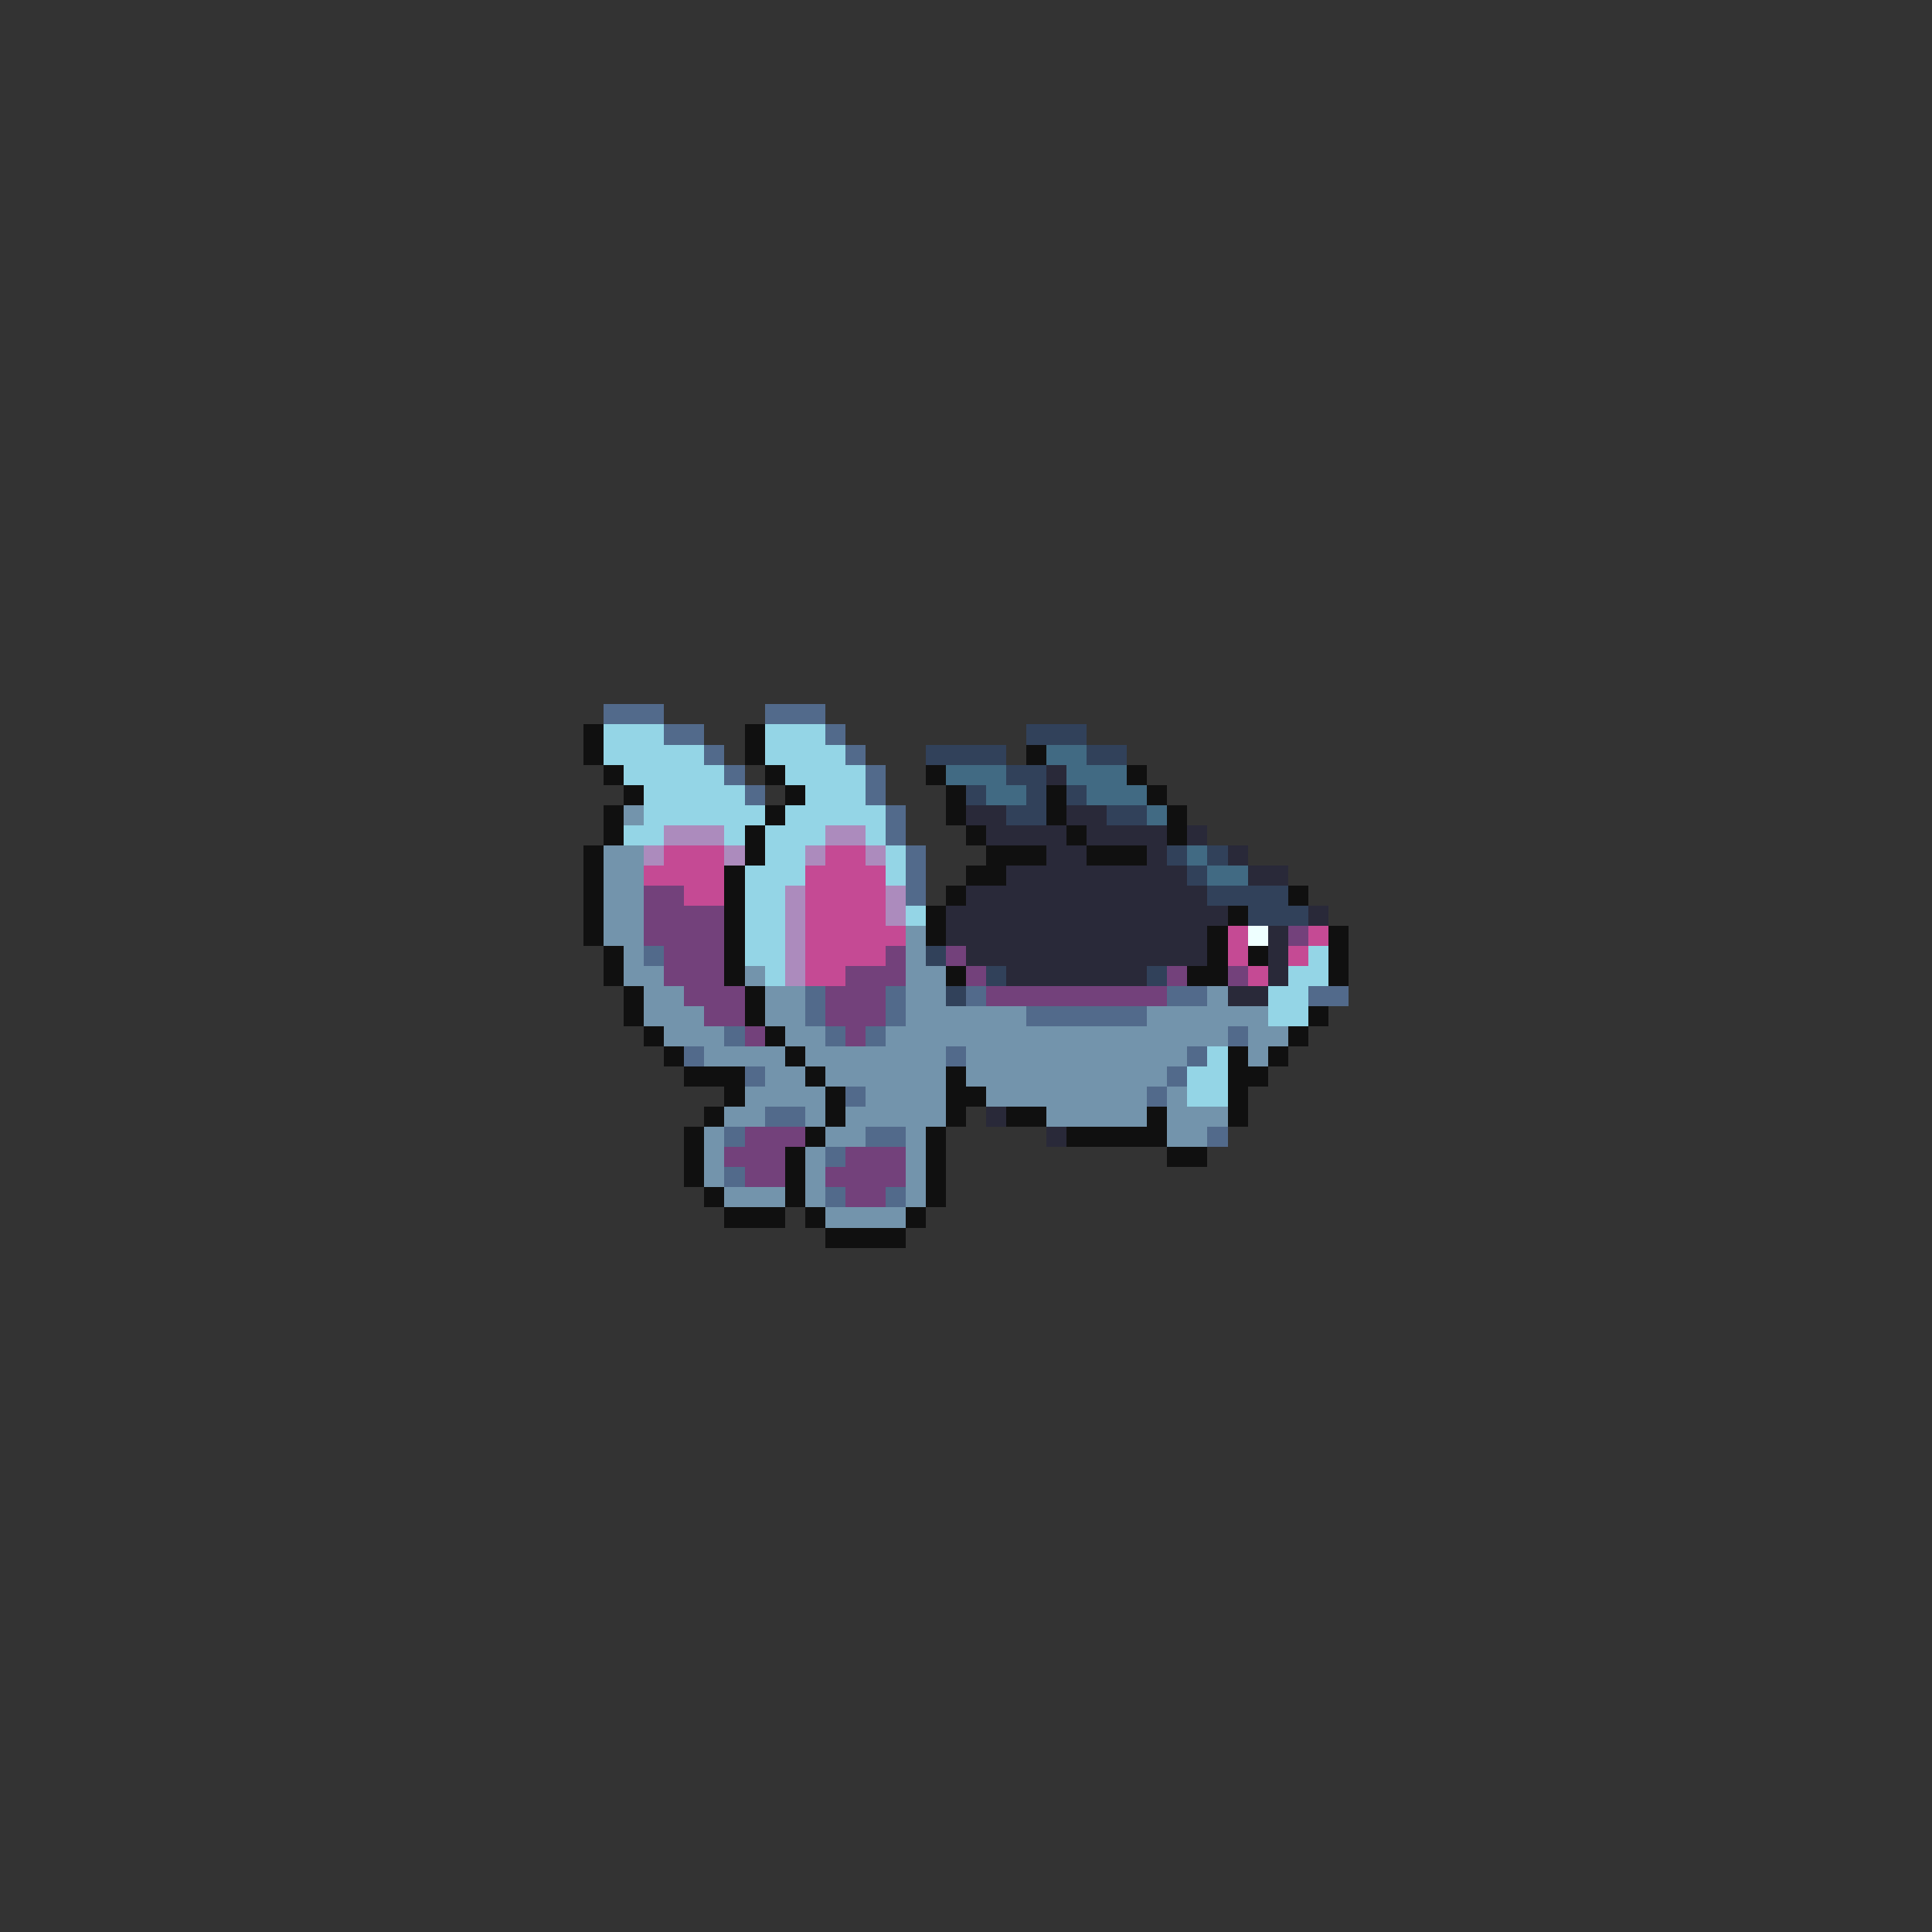<svg xmlns="http://www.w3.org/2000/svg" viewBox="0 -0.5 96 96" shape-rendering="crispEdges">
<rect x="0" y="-0.5" width="96" height="96" fill="#333333" stroke="none"/>
<path stroke="#526a8b" d="M30 35h3M38 35h3M33 36h2M41 36h1M35 37h1M42 37h1M36 38h1M43 38h1M37 39h1M43 39h1M44 40h1M44 41h1M45 42h1M45 43h1M45 44h1M32 47h1M40 49h1M44 49h1M48 49h1M58 49h2M65 49h2M40 50h1M44 50h1M51 50h6M36 51h1M41 51h1M43 51h1M61 51h1M34 52h1M47 52h1M59 52h1M37 53h1M58 53h1M42 54h1M57 54h1M38 55h2M36 56h1M43 56h2M60 56h1M41 57h1M36 58h1M41 59h1M44 59h1" />
<path stroke="#101010" d="M29 36h1M37 36h1M29 37h1M37 37h1M51 37h1M30 38h1M38 38h1M46 38h1M56 38h1M31 39h1M39 39h1M47 39h1M52 39h1M57 39h1M30 40h1M38 40h1M47 40h1M52 40h1M58 40h1M30 41h1M37 41h1M48 41h1M53 41h1M58 41h1M29 42h1M37 42h1M49 42h3M54 42h3M29 43h1M36 43h1M48 43h2M29 44h1M36 44h1M47 44h1M64 44h1M29 45h1M36 45h1M46 45h1M61 45h1M29 46h1M36 46h1M46 46h1M60 46h1M66 46h1M30 47h1M36 47h1M60 47h1M62 47h1M66 47h1M30 48h1M36 48h1M47 48h1M59 48h2M66 48h1M31 49h1M37 49h1M31 50h1M37 50h1M65 50h1M32 51h1M38 51h1M64 51h1M33 52h1M39 52h1M61 52h1M63 52h1M34 53h3M40 53h1M47 53h1M61 53h2M36 54h1M41 54h1M47 54h2M61 54h1M35 55h1M41 55h1M47 55h1M50 55h2M57 55h1M61 55h1M34 56h1M40 56h1M46 56h1M53 56h5M34 57h1M39 57h1M46 57h1M58 57h2M34 58h1M39 58h1M46 58h1M35 59h1M39 59h1M46 59h1M36 60h3M40 60h1M45 60h1M41 61h4" />
<path stroke="#94d5e6" d="M30 36h3M38 36h3M30 37h5M38 37h4M31 38h5M39 38h4M32 39h5M40 39h3M32 40h6M39 40h5M31 41h2M36 41h1M38 41h3M43 41h1M38 42h2M44 42h1M37 43h3M44 43h1M37 44h2M37 45h2M45 45h1M37 46h2M37 47h2M65 47h1M38 48h1M64 48h2M63 49h2M63 50h2M60 52h1M59 53h2M59 54h2" />
<path stroke="#31415a" d="M51 36h3M46 37h4M54 37h2M50 38h2M48 39h1M51 39h1M53 39h1M50 40h2M55 40h2M58 42h1M60 42h1M59 43h1M60 44h4M62 45h3M46 47h1M49 48h1M57 48h1M47 49h1" />
<path stroke="#416a83" d="M52 37h2M47 38h3M53 38h3M49 39h2M54 39h3M57 40h1M59 42h1M60 43h2" />
<path stroke="#292939" d="M52 38h1M48 40h2M53 40h2M49 41h4M54 41h4M59 41h1M52 42h2M57 42h1M61 42h1M50 43h9M62 43h2M48 44h12M47 45h14M65 45h1M47 46h13M63 46h1M48 47h12M63 47h1M50 48h7M63 48h1M61 49h2M49 55h1M52 56h1" />
<path stroke="#7394ac" d="M31 40h1M30 42h2M30 43h2M30 44h2M30 45h2M30 46h2M45 46h1M31 47h1M45 47h1M31 48h2M37 48h1M45 48h2M32 49h2M38 49h2M45 49h2M60 49h1M32 50h3M38 50h2M45 50h6M57 50h6M33 51h3M39 51h2M44 51h17M62 51h2M35 52h4M40 52h7M48 52h11M62 52h1M38 53h2M41 53h6M48 53h10M37 54h4M43 54h4M49 54h8M58 54h1M36 55h2M40 55h1M42 55h5M52 55h5M58 55h3M35 56h1M41 56h2M45 56h1M58 56h2M35 57h1M40 57h1M45 57h1M35 58h1M40 58h1M45 58h1M36 59h3M40 59h1M45 59h1M41 60h4" />
<path stroke="#ac8bbd" d="M33 41h3M41 41h2M32 42h1M36 42h1M40 42h1M43 42h1M39 44h1M44 44h1M39 45h1M44 45h1M39 46h1M39 47h1M39 48h1" />
<path stroke="#c54a94" d="M33 42h3M41 42h2M32 43h4M40 43h4M34 44h2M40 44h4M40 45h4M40 46h5M61 46h1M65 46h1M40 47h4M61 47h1M64 47h1M40 48h2M62 48h1" />
<path stroke="#73417b" d="M32 44h2M32 45h4M32 46h4M64 46h1M33 47h3M44 47h1M47 47h1M33 48h3M42 48h3M48 48h1M58 48h1M61 48h1M34 49h3M41 49h3M49 49h9M35 50h2M41 50h3M37 51h1M42 51h1M37 56h3M36 57h3M42 57h3M37 58h2M41 58h4M42 59h2" />
<path stroke="#eeffff" d="M62 46h1" />
</svg>